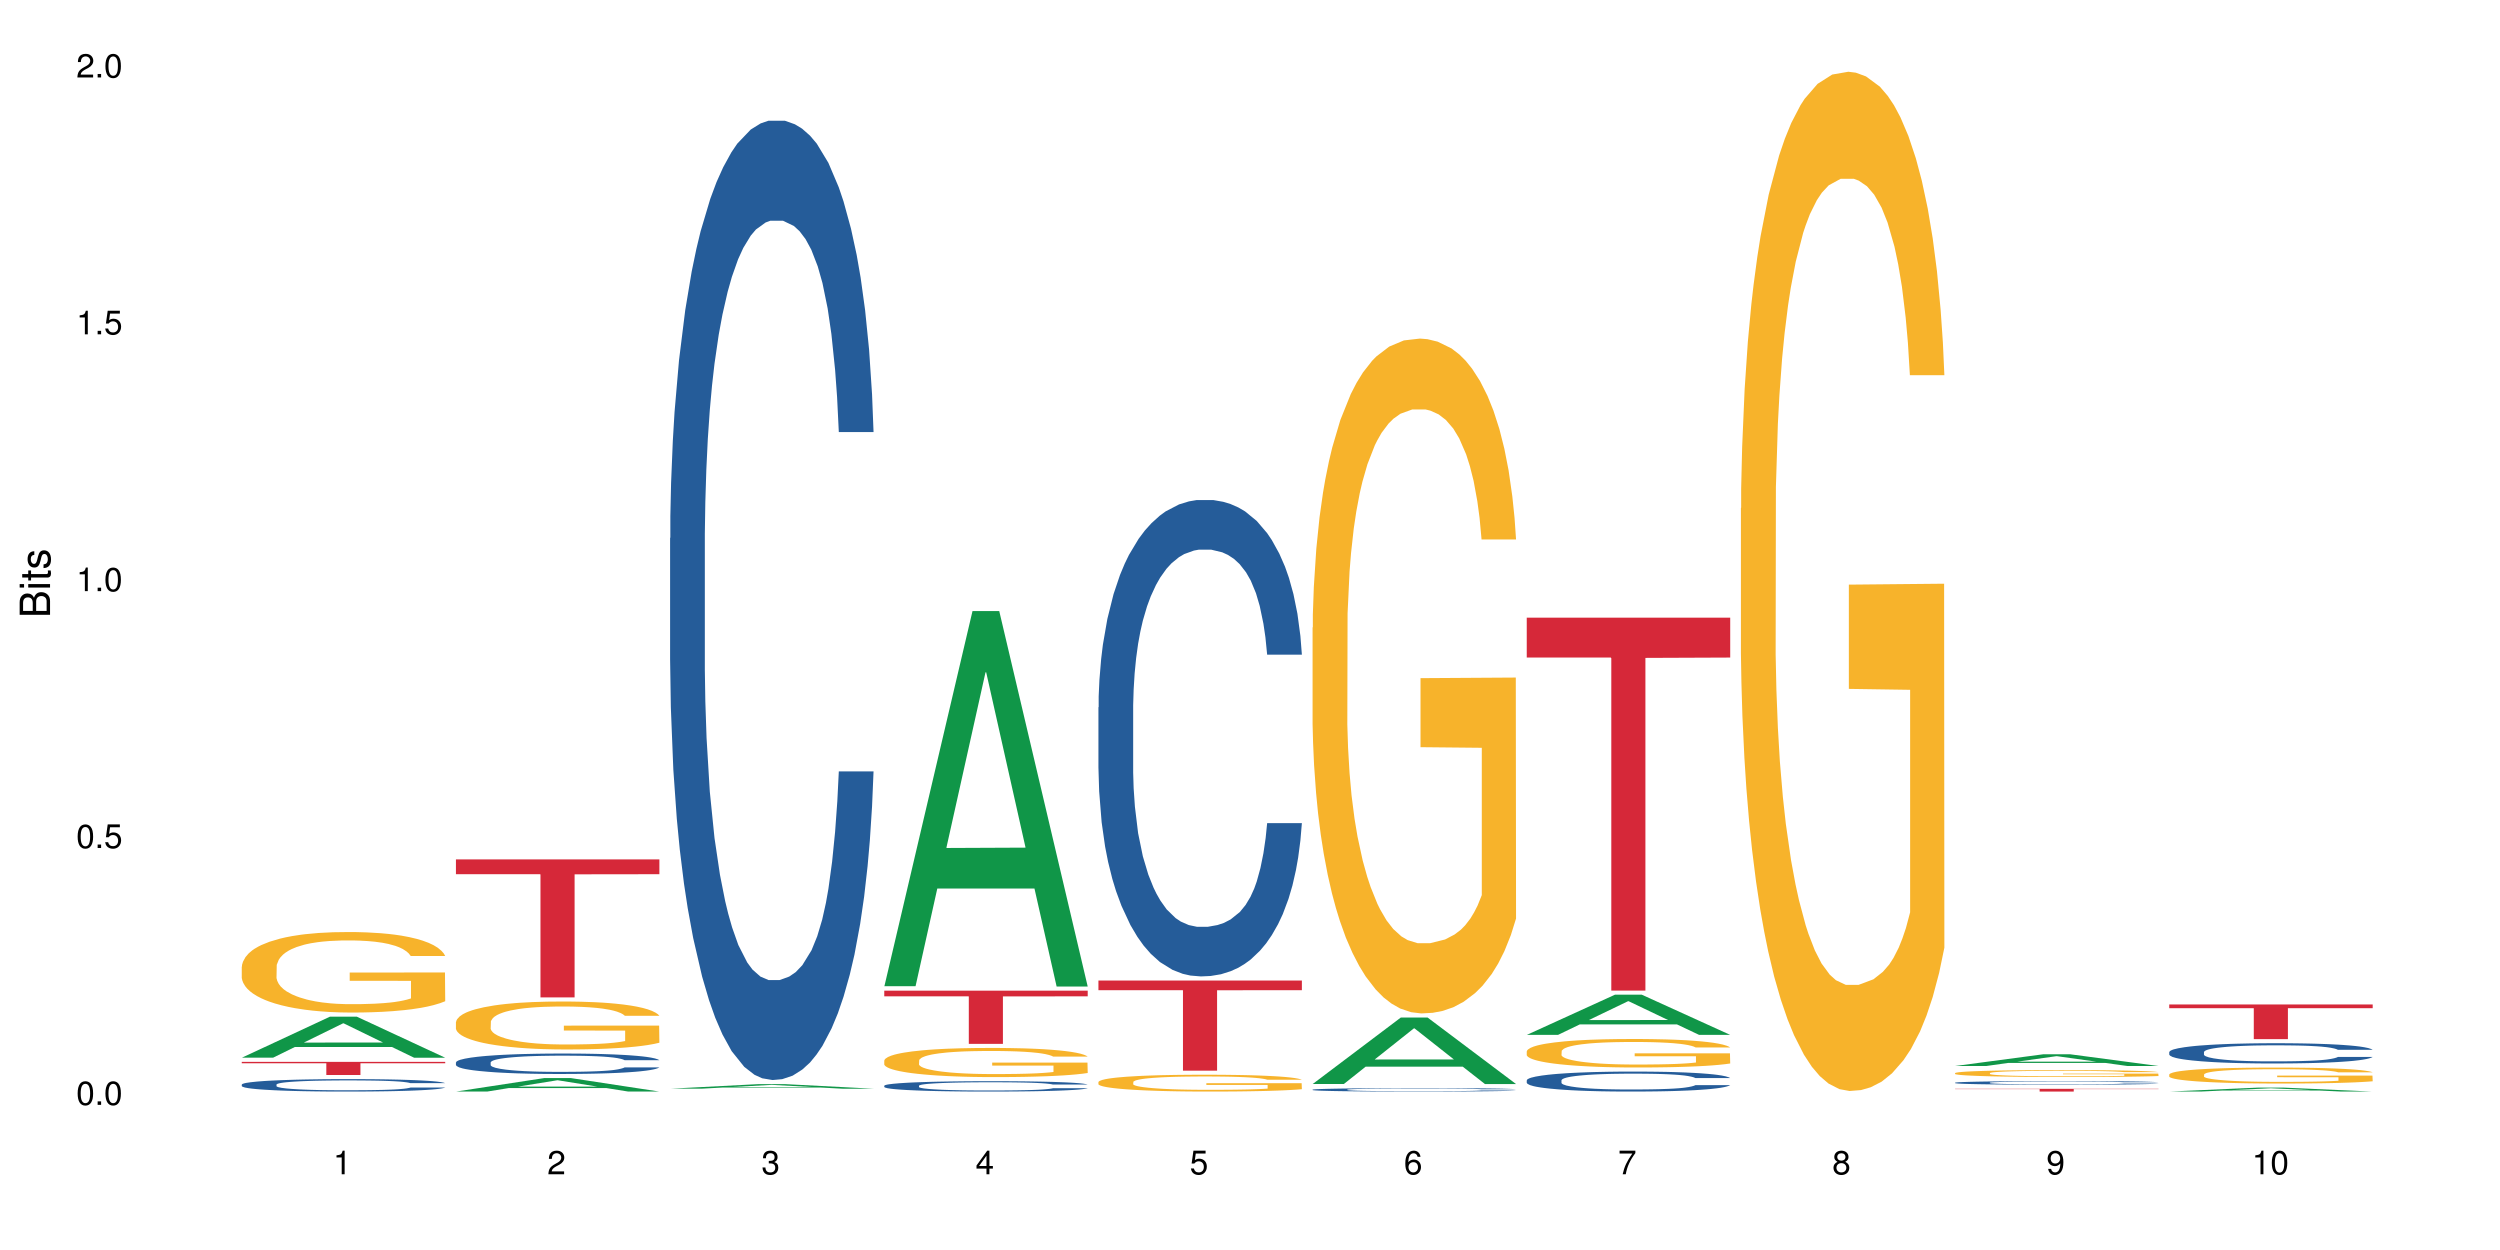 <?xml version="1.0" encoding="UTF-8"?>
<svg xmlns="http://www.w3.org/2000/svg" xmlns:xlink="http://www.w3.org/1999/xlink" width="720pt" height="360pt" viewBox="0 0 720 360" version="1.1">
<defs>
<g>
<symbol overflow="visible" id="glyph0-0">
<path style="stroke:none;" d=""/>
</symbol>
<symbol overflow="visible" id="glyph0-1">
<path style="stroke:none;" d="M 2.641 -6.797 C 2 -6.797 1.422 -6.531 1.078 -6.047 C 0.641 -5.453 0.406 -4.547 0.406 -3.297 C 0.406 -1 1.188 0.219 2.641 0.219 C 4.078 0.219 4.859 -1 4.859 -3.234 C 4.859 -4.562 4.656 -5.438 4.203 -6.047 C 3.844 -6.531 3.281 -6.797 2.641 -6.797 Z M 2.641 -6.047 C 3.547 -6.047 4 -5.125 4 -3.312 C 4 -1.375 3.562 -0.484 2.625 -0.484 C 1.734 -0.484 1.281 -1.422 1.281 -3.281 C 1.281 -5.141 1.734 -6.047 2.641 -6.047 Z M 2.641 -6.047 "/>
</symbol>
<symbol overflow="visible" id="glyph0-2">
<path style="stroke:none;" d="M 1.828 -1 L 0.828 -1 L 0.828 0 L 1.828 0 Z M 1.828 -1 "/>
</symbol>
<symbol overflow="visible" id="glyph0-3">
<path style="stroke:none;" d="M 4.562 -6.797 L 1.062 -6.797 L 0.547 -3.094 L 1.328 -3.094 C 1.719 -3.562 2.047 -3.734 2.578 -3.734 C 3.484 -3.734 4.062 -3.109 4.062 -2.094 C 4.062 -1.125 3.484 -0.531 2.578 -0.531 C 1.828 -0.531 1.375 -0.906 1.188 -1.672 L 0.328 -1.672 C 0.453 -1.109 0.547 -0.844 0.75 -0.594 C 1.125 -0.078 1.828 0.219 2.594 0.219 C 3.969 0.219 4.922 -0.781 4.922 -2.219 C 4.922 -3.562 4.031 -4.484 2.719 -4.484 C 2.25 -4.484 1.859 -4.359 1.469 -4.062 L 1.734 -5.969 L 4.562 -5.969 Z M 4.562 -6.797 "/>
</symbol>
<symbol overflow="visible" id="glyph0-4">
<path style="stroke:none;" d="M 2.484 -4.844 L 2.484 0 L 3.328 0 L 3.328 -6.797 L 2.766 -6.797 C 2.469 -5.75 2.281 -5.609 0.984 -5.453 L 0.984 -4.844 Z M 2.484 -4.844 "/>
</symbol>
<symbol overflow="visible" id="glyph0-5">
<path style="stroke:none;" d="M 4.859 -0.828 L 1.281 -0.828 C 1.359 -1.391 1.672 -1.75 2.5 -2.234 L 3.469 -2.75 C 4.406 -3.266 4.906 -3.969 4.906 -4.812 C 4.906 -5.375 4.672 -5.906 4.266 -6.266 C 3.859 -6.625 3.375 -6.797 2.719 -6.797 C 1.859 -6.797 1.219 -6.5 0.844 -5.922 C 0.609 -5.562 0.5 -5.125 0.484 -4.438 L 1.328 -4.438 C 1.359 -4.906 1.406 -5.188 1.531 -5.406 C 1.75 -5.812 2.188 -6.062 2.703 -6.062 C 3.469 -6.062 4.031 -5.516 4.031 -4.781 C 4.031 -4.25 3.719 -3.797 3.125 -3.438 L 2.234 -2.938 C 0.812 -2.141 0.406 -1.5 0.328 0 L 4.859 0 Z M 4.859 -0.828 "/>
</symbol>
<symbol overflow="visible" id="glyph0-6">
<path style="stroke:none;" d="M 2.125 -3.125 L 2.578 -3.125 C 3.516 -3.125 3.984 -2.703 3.984 -1.891 C 3.984 -1.031 3.469 -0.531 2.578 -0.531 C 1.656 -0.531 1.203 -0.984 1.156 -1.969 L 0.312 -1.969 C 0.344 -1.422 0.438 -1.078 0.609 -0.766 C 0.953 -0.109 1.625 0.219 2.547 0.219 C 3.953 0.219 4.859 -0.609 4.859 -1.906 C 4.859 -2.766 4.516 -3.25 3.703 -3.516 C 4.344 -3.766 4.656 -4.25 4.656 -4.938 C 4.656 -6.109 3.875 -6.797 2.578 -6.797 C 1.203 -6.797 0.484 -6.047 0.453 -4.609 L 1.297 -4.609 C 1.312 -5.016 1.344 -5.25 1.453 -5.453 C 1.641 -5.828 2.062 -6.062 2.594 -6.062 C 3.344 -6.062 3.797 -5.625 3.797 -4.906 C 3.797 -4.422 3.609 -4.141 3.25 -3.984 C 3.016 -3.891 2.719 -3.844 2.125 -3.844 Z M 2.125 -3.125 "/>
</symbol>
<symbol overflow="visible" id="glyph0-7">
<path style="stroke:none;" d="M 3.141 -1.625 L 3.141 0 L 3.984 0 L 3.984 -1.625 L 4.984 -1.625 L 4.984 -2.391 L 3.984 -2.391 L 3.984 -6.797 L 3.359 -6.797 L 0.266 -2.516 L 0.266 -1.625 Z M 3.141 -2.391 L 1 -2.391 L 3.141 -5.359 Z M 3.141 -2.391 "/>
</symbol>
<symbol overflow="visible" id="glyph0-8">
<path style="stroke:none;" d="M 4.781 -5.031 C 4.609 -6.141 3.891 -6.797 2.844 -6.797 C 2.094 -6.797 1.422 -6.438 1.031 -5.828 C 0.609 -5.172 0.406 -4.344 0.406 -3.094 C 0.406 -1.953 0.578 -1.234 0.984 -0.625 C 1.359 -0.078 1.953 0.219 2.703 0.219 C 3.984 0.219 4.922 -0.734 4.922 -2.078 C 4.922 -3.344 4.062 -4.234 2.844 -4.234 C 2.172 -4.234 1.641 -3.969 1.281 -3.469 C 1.281 -5.125 1.828 -6.047 2.797 -6.047 C 3.391 -6.047 3.797 -5.672 3.938 -5.031 Z M 2.734 -3.484 C 3.547 -3.484 4.062 -2.922 4.062 -2 C 4.062 -1.156 3.484 -0.531 2.703 -0.531 C 1.922 -0.531 1.328 -1.188 1.328 -2.047 C 1.328 -2.891 1.906 -3.484 2.734 -3.484 Z M 2.734 -3.484 "/>
</symbol>
<symbol overflow="visible" id="glyph0-9">
<path style="stroke:none;" d="M 4.984 -6.797 L 0.438 -6.797 L 0.438 -5.969 L 4.109 -5.969 C 2.5 -3.656 1.828 -2.234 1.328 0 L 2.219 0 C 2.594 -2.172 3.453 -4.047 4.984 -6.094 Z M 4.984 -6.797 "/>
</symbol>
<symbol overflow="visible" id="glyph0-10">
<path style="stroke:none;" d="M 3.75 -3.578 C 4.453 -4 4.688 -4.344 4.688 -4.984 C 4.688 -6.047 3.844 -6.797 2.641 -6.797 C 1.438 -6.797 0.594 -6.047 0.594 -4.984 C 0.594 -4.359 0.828 -4.016 1.516 -3.578 C 0.734 -3.203 0.359 -2.641 0.359 -1.891 C 0.359 -0.641 1.297 0.219 2.641 0.219 C 3.984 0.219 4.922 -0.641 4.922 -1.875 C 4.922 -2.641 4.531 -3.203 3.75 -3.578 Z M 2.641 -6.047 C 3.359 -6.047 3.812 -5.625 3.812 -4.969 C 3.812 -4.344 3.344 -3.922 2.641 -3.922 C 1.922 -3.922 1.453 -4.344 1.453 -4.984 C 1.453 -5.625 1.922 -6.047 2.641 -6.047 Z M 2.641 -3.203 C 3.484 -3.203 4.062 -2.672 4.062 -1.875 C 4.062 -1.062 3.484 -0.531 2.625 -0.531 C 1.797 -0.531 1.219 -1.078 1.219 -1.875 C 1.219 -2.672 1.797 -3.203 2.641 -3.203 Z M 2.641 -3.203 "/>
</symbol>
<symbol overflow="visible" id="glyph0-11">
<path style="stroke:none;" d="M 0.516 -1.547 C 0.672 -0.438 1.406 0.219 2.438 0.219 C 3.188 0.219 3.859 -0.141 4.266 -0.75 C 4.688 -1.406 4.891 -2.25 4.891 -3.484 C 4.891 -4.625 4.703 -5.359 4.312 -5.953 C 3.938 -6.5 3.344 -6.797 2.594 -6.797 C 1.297 -6.797 0.359 -5.844 0.359 -4.516 C 0.359 -3.25 1.234 -2.344 2.453 -2.344 C 3.094 -2.344 3.562 -2.578 4.016 -3.109 C 4 -1.453 3.469 -0.531 2.5 -0.531 C 1.906 -0.531 1.484 -0.906 1.359 -1.547 Z M 2.578 -6.062 C 3.375 -6.062 3.969 -5.406 3.969 -4.531 C 3.969 -3.688 3.375 -3.094 2.547 -3.094 C 1.734 -3.094 1.234 -3.672 1.234 -4.578 C 1.234 -5.438 1.797 -6.062 2.578 -6.062 Z M 2.578 -6.062 "/>
</symbol>
<symbol overflow="visible" id="glyph1-0">
<path style="stroke:none;" d=""/>
</symbol>
<symbol overflow="visible" id="glyph1-1">
<path style="stroke:none;" d="M 0 -0.953 L 0 -4.891 C 0 -5.719 -0.234 -6.344 -0.734 -6.797 C -1.188 -7.234 -1.812 -7.469 -2.5 -7.469 C -3.547 -7.469 -4.188 -7 -4.625 -5.875 C -4.984 -6.672 -5.641 -7.094 -6.531 -7.094 C -7.156 -7.094 -7.734 -6.859 -8.141 -6.391 C -8.562 -5.938 -8.75 -5.344 -8.75 -4.5 L -8.75 -0.953 Z M -4.984 -2.062 L -7.766 -2.062 L -7.766 -4.219 C -7.766 -4.844 -7.688 -5.203 -7.453 -5.5 C -7.219 -5.812 -6.859 -5.969 -6.375 -5.969 C -5.906 -5.969 -5.531 -5.812 -5.297 -5.5 C -5.062 -5.203 -4.984 -4.844 -4.984 -4.219 Z M -0.984 -2.062 L -4 -2.062 L -4 -4.781 C -4 -5.328 -3.859 -5.688 -3.578 -5.953 C -3.297 -6.219 -2.922 -6.359 -2.484 -6.359 C -2.062 -6.359 -1.688 -6.219 -1.406 -5.953 C -1.109 -5.688 -0.984 -5.328 -0.984 -4.781 Z M -0.984 -2.062 "/>
</symbol>
<symbol overflow="visible" id="glyph1-2">
<path style="stroke:none;" d="M -6.281 -1.797 L -6.281 -0.797 L 0 -0.797 L 0 -1.797 Z M -8.75 -1.797 L -8.75 -0.797 L -7.484 -0.797 L -7.484 -1.797 Z M -8.75 -1.797 "/>
</symbol>
<symbol overflow="visible" id="glyph1-3">
<path style="stroke:none;" d="M -6.281 -3.047 L -6.281 -2.016 L -8.016 -2.016 L -8.016 -1.016 L -6.281 -1.016 L -6.281 -0.172 L -5.469 -0.172 L -5.469 -1.016 L -0.719 -1.016 C -0.078 -1.016 0.281 -1.453 0.281 -2.234 C 0.281 -2.469 0.25 -2.719 0.188 -3.047 L -0.641 -3.047 C -0.609 -2.922 -0.594 -2.766 -0.594 -2.562 C -0.594 -2.141 -0.719 -2.016 -1.156 -2.016 L -5.469 -2.016 L -5.469 -3.047 Z M -6.281 -3.047 "/>
</symbol>
<symbol overflow="visible" id="glyph1-4">
<path style="stroke:none;" d="M -4.531 -5.25 C -5.766 -5.25 -6.469 -4.422 -6.469 -2.969 C -6.469 -1.516 -5.719 -0.562 -4.547 -0.562 C -3.562 -0.562 -3.094 -1.062 -2.734 -2.562 L -2.516 -3.484 C -2.344 -4.188 -2.094 -4.469 -1.625 -4.469 C -1.047 -4.469 -0.641 -3.875 -0.641 -3 C -0.641 -2.453 -0.797 -2 -1.062 -1.75 C -1.25 -1.594 -1.422 -1.531 -1.875 -1.469 L -1.875 -0.406 C -0.422 -0.453 0.281 -1.266 0.281 -2.922 C 0.281 -4.5 -0.5 -5.516 -1.719 -5.516 C -2.656 -5.516 -3.172 -4.984 -3.469 -3.734 L -3.703 -2.766 C -3.891 -1.953 -4.156 -1.609 -4.594 -1.609 C -5.172 -1.609 -5.547 -2.125 -5.547 -2.938 C -5.547 -3.75 -5.203 -4.172 -4.531 -4.203 Z M -4.531 -5.25 "/>
</symbol>
</g>
</defs>
<g id="surface96352">
<rect x="0" y="0" width="720" height="360" style="fill:rgb(100%,100%,100%);fill-opacity:1;stroke:none;"/>
<path style=" stroke:none;fill-rule:nonzero;fill:rgb(6.275%,58.824%,28.235%);fill-opacity:1;" d="M 69.629 304.617 L 69.691 304.605 L 95.047 292.793 L 102.746 292.793 L 128.223 304.629 L 119.273 304.629 L 112.887 301.539 L 84.902 301.539 L 78.645 304.617 L 69.629 304.617 L 87.598 300.262 L 110.32 300.25 L 98.988 294.727 L 98.863 294.715 L 98.738 294.75 L 87.535 300.25 L 87.598 300.262 Z M 69.629 304.617 "/>
<path style=" stroke:none;fill-rule:nonzero;fill:rgb(14.51%,36.078%,60%);fill-opacity:1;" d="M 69.629 312.348 L 69.699 312.344 L 69.699 312.266 L 69.914 312.141 L 70.414 311.984 L 70.914 311.875 L 72.203 311.684 L 73.988 311.496 L 75.848 311.352 L 77.203 311.266 L 78.418 311.203 L 81.207 311.082 L 82.992 311.02 L 84.922 310.961 L 87.281 310.906 L 88.996 310.875 L 92.852 310.82 L 95.711 310.797 L 97.926 310.789 L 102.715 310.789 L 105.574 310.801 L 107.645 310.816 L 109.93 310.844 L 111.859 310.875 L 115.219 310.945 L 118.219 311.039 L 119.578 311.09 L 121.723 311.191 L 123.367 311.289 L 124.508 311.375 L 125.797 311.496 L 126.938 311.645 L 127.797 311.809 L 128.223 311.949 L 118.219 311.949 L 117.719 311.82 L 117.148 311.719 L 116.078 311.586 L 115.004 311.488 L 113.504 311.395 L 112.148 311.332 L 110.289 311.27 L 108.645 311.23 L 106.93 311.203 L 105.285 311.184 L 102.141 311.16 L 98.5 311.16 L 97.141 311.168 L 94.355 311.195 L 92.852 311.219 L 90.711 311.262 L 89.207 311.305 L 87.422 311.371 L 86.207 311.426 L 84.707 311.512 L 83.637 311.586 L 82.422 311.695 L 81.707 311.777 L 81.062 311.871 L 80.492 311.977 L 80.062 312.094 L 79.777 312.215 L 79.633 312.332 L 79.633 312.84 L 79.777 312.957 L 80.133 313.094 L 81.062 313.293 L 82.422 313.469 L 83.992 313.605 L 85.492 313.703 L 86.352 313.75 L 87.492 313.801 L 89.281 313.867 L 91.852 313.934 L 93.352 313.957 L 95.641 313.984 L 97.996 313.996 L 101.141 313.996 L 103.93 313.984 L 105.785 313.969 L 107.715 313.941 L 110.359 313.887 L 112.004 313.832 L 113.434 313.773 L 114.504 313.711 L 115.219 313.656 L 116.293 313.555 L 117.148 313.445 L 117.793 313.328 L 118.219 313.219 L 128.223 313.219 L 127.797 313.348 L 127.152 313.477 L 126.508 313.57 L 125.508 313.688 L 124.367 313.789 L 122.723 313.902 L 121.363 313.977 L 119.578 314.059 L 117.934 314.121 L 116.148 314.176 L 113.504 314.242 L 111.789 314.277 L 109.93 314.305 L 107.715 314.332 L 104.93 314.355 L 101.93 314.367 L 99.141 314.371 L 96.141 314.363 L 93.926 314.352 L 90.996 314.32 L 87.352 314.262 L 84.707 314.199 L 82.633 314.137 L 80.848 314.074 L 78.848 313.984 L 76.273 313.84 L 74.703 313.73 L 73.633 313.637 L 72.418 313.508 L 71.559 313.395 L 70.559 313.211 L 69.844 312.98 L 69.629 312.801 Z M 69.629 312.348 "/>
<path style=" stroke:none;fill-rule:nonzero;fill:rgb(96.863%,70.196%,16.863%);fill-opacity:1;" d="M 69.629 278.355 L 69.699 278.336 L 69.699 277.91 L 69.988 276.961 L 70.703 275.645 L 71.629 274.566 L 72.629 273.719 L 73.273 273.273 L 74.344 272.641 L 75.273 272.172 L 77.633 271.219 L 80.633 270.332 L 82.277 269.949 L 84.137 269.59 L 86.777 269.188 L 87.992 269.039 L 91.711 268.699 L 95.926 268.488 L 100.57 268.426 L 102.715 268.445 L 105.645 268.531 L 109.645 268.766 L 111.934 268.977 L 113.719 269.188 L 115.578 269.461 L 117.863 269.887 L 120.008 270.395 L 121.723 270.902 L 123.438 271.539 L 124.867 272.215 L 126.082 272.957 L 127.152 273.848 L 127.797 274.586 L 128.223 275.328 L 118.293 275.328 L 117.719 274.586 L 117.078 274.016 L 116.004 273.316 L 114.934 272.809 L 113.863 272.406 L 111.859 271.855 L 110.145 271.516 L 108.004 271.219 L 105.93 271.031 L 103.57 270.902 L 102.141 270.859 L 98.355 270.859 L 94.926 271.008 L 92.926 271.18 L 91.496 271.348 L 89.496 271.664 L 88.281 271.918 L 87.566 272.09 L 85.422 272.746 L 83.992 273.34 L 83.207 273.742 L 82.207 274.375 L 81.492 274.949 L 80.707 275.793 L 80.277 276.43 L 79.703 277.871 L 79.633 281.68 L 79.848 282.484 L 80.277 283.355 L 80.848 284.117 L 81.707 284.922 L 82.562 285.535 L 84.062 286.363 L 85.352 286.91 L 86.352 287.273 L 88.281 287.844 L 89.066 288.035 L 90.922 288.414 L 92.852 288.711 L 95.211 288.965 L 96.996 289.094 L 99.855 289.199 L 103.5 289.199 L 107.789 289.07 L 110.504 288.902 L 112.359 288.734 L 113.574 288.586 L 115.078 288.352 L 116.148 288.141 L 117.148 287.906 L 118.363 287.547 L 118.363 282.484 L 100.715 282.465 L 100.715 280.094 L 128.152 280.07 L 128.223 288.352 L 126.723 288.922 L 124.867 289.473 L 123.078 289.898 L 121.223 290.258 L 118.578 290.66 L 116.434 290.914 L 113.148 291.211 L 110.145 291.402 L 107 291.527 L 104.215 291.594 L 100.93 291.613 L 97.996 291.57 L 94.855 291.445 L 92.352 291.273 L 90.066 291.062 L 87.781 290.789 L 84.922 290.344 L 83.062 289.984 L 81.133 289.539 L 79.203 289.008 L 77.488 288.438 L 76.348 287.992 L 75.203 287.484 L 73.988 286.848 L 72.844 286.129 L 71.988 285.473 L 71.203 284.73 L 70.629 284.031 L 70.059 283.078 L 69.773 282.316 L 69.629 281.66 Z M 69.629 278.355 "/>
<path style=" stroke:none;fill-rule:nonzero;fill:rgb(83.922%,15.686%,22.353%);fill-opacity:1;" d="M 69.629 305.809 L 128.223 305.809 L 128.223 306.215 L 103.805 306.219 L 103.805 309.609 L 93.98 309.609 L 93.98 306.223 L 93.836 306.215 L 69.629 306.215 Z M 69.629 305.809 "/>
<path style=" stroke:none;fill-rule:nonzero;fill:rgb(6.275%,58.824%,28.235%);fill-opacity:1;" d="M 131.309 314.367 L 131.371 314.363 L 156.727 310.488 L 164.426 310.488 L 189.902 314.371 L 180.953 314.371 L 174.566 313.355 L 146.582 313.355 L 140.324 314.367 L 131.309 314.367 L 149.273 312.938 L 172 312.934 L 160.668 311.121 L 160.543 311.117 L 160.418 311.129 L 149.211 312.934 L 149.273 312.938 Z M 131.309 314.367 "/>
<path style=" stroke:none;fill-rule:nonzero;fill:rgb(14.51%,36.078%,60%);fill-opacity:1;" d="M 131.309 305.984 L 131.379 305.98 L 131.379 305.852 L 131.594 305.645 L 132.094 305.387 L 132.594 305.211 L 133.883 304.895 L 135.668 304.586 L 137.523 304.352 L 138.883 304.211 L 140.098 304.102 L 142.883 303.902 L 144.672 303.801 L 146.602 303.711 L 148.957 303.617 L 150.672 303.566 L 154.531 303.48 L 157.391 303.441 L 159.605 303.426 L 164.395 303.426 L 167.25 303.445 L 169.324 303.473 L 171.609 303.516 L 173.539 303.566 L 176.898 303.684 L 179.898 303.832 L 181.258 303.918 L 183.402 304.086 L 185.043 304.246 L 186.188 304.387 L 187.473 304.586 L 188.617 304.828 L 189.477 305.102 L 189.902 305.336 L 179.898 305.336 L 179.398 305.117 L 178.828 304.953 L 177.758 304.73 L 176.684 304.574 L 175.184 304.422 L 173.824 304.316 L 171.969 304.215 L 170.324 304.152 L 168.609 304.102 L 166.965 304.07 L 163.82 304.039 L 160.176 304.039 L 158.82 304.051 L 156.031 304.094 L 154.531 304.129 L 152.387 304.203 L 150.887 304.273 L 149.102 304.383 L 147.887 304.473 L 146.387 304.613 L 145.312 304.738 L 144.098 304.914 L 143.387 305.051 L 142.742 305.199 L 142.172 305.379 L 141.742 305.566 L 141.457 305.766 L 141.312 305.957 L 141.312 306.793 L 141.457 306.984 L 141.812 307.211 L 142.742 307.539 L 144.098 307.824 L 145.672 308.051 L 147.172 308.211 L 148.031 308.285 L 149.172 308.371 L 150.961 308.48 L 153.531 308.586 L 155.031 308.629 L 157.32 308.672 L 159.676 308.695 L 162.82 308.695 L 165.609 308.672 L 167.465 308.648 L 169.395 308.605 L 172.039 308.512 L 173.684 308.426 L 175.113 308.324 L 176.184 308.223 L 176.898 308.137 L 177.969 307.969 L 178.828 307.785 L 179.473 307.598 L 179.898 307.414 L 189.902 307.414 L 189.477 307.629 L 188.832 307.84 L 188.188 307.996 L 187.188 308.184 L 186.047 308.352 L 184.402 308.539 L 183.043 308.664 L 181.258 308.797 L 179.613 308.898 L 177.828 308.992 L 175.184 309.098 L 173.469 309.152 L 171.609 309.199 L 169.395 309.242 L 166.609 309.281 L 163.605 309.301 L 160.82 309.309 L 157.82 309.297 L 155.605 309.277 L 152.676 309.227 L 149.031 309.129 L 146.387 309.027 L 144.312 308.926 L 142.527 308.82 L 140.527 308.672 L 137.953 308.438 L 136.383 308.254 L 135.309 308.102 L 134.094 307.895 L 133.238 307.707 L 132.238 307.406 L 131.523 307.023 L 131.309 306.727 Z M 131.309 305.984 "/>
<path style=" stroke:none;fill-rule:nonzero;fill:rgb(96.863%,70.196%,16.863%);fill-opacity:1;" d="M 131.309 294.352 L 131.379 294.336 L 131.379 294.086 L 131.664 293.52 L 132.379 292.734 L 133.309 292.094 L 134.309 291.59 L 134.953 291.324 L 136.023 290.945 L 136.953 290.668 L 139.312 290.102 L 142.312 289.57 L 143.957 289.344 L 145.812 289.129 L 148.457 288.891 L 149.672 288.801 L 153.391 288.598 L 157.605 288.473 L 162.25 288.434 L 164.395 288.449 L 167.324 288.496 L 171.324 288.637 L 173.613 288.762 L 175.398 288.891 L 177.254 289.055 L 179.543 289.305 L 181.688 289.609 L 183.402 289.91 L 185.117 290.289 L 186.547 290.691 L 187.762 291.133 L 188.832 291.664 L 189.477 292.105 L 189.902 292.547 L 179.973 292.547 L 179.398 292.105 L 178.758 291.766 L 177.684 291.348 L 176.613 291.047 L 175.539 290.805 L 173.539 290.477 L 171.824 290.277 L 169.68 290.102 L 167.609 289.984 L 165.25 289.91 L 163.82 289.887 L 160.035 289.887 L 156.605 289.973 L 154.605 290.074 L 153.176 290.176 L 151.172 290.363 L 149.957 290.516 L 149.246 290.617 L 147.102 291.008 L 145.672 291.359 L 144.887 291.602 L 143.887 291.98 L 143.172 292.32 L 142.383 292.824 L 141.957 293.203 L 141.383 294.059 L 141.312 296.332 L 141.527 296.809 L 141.957 297.328 L 142.527 297.781 L 143.387 298.262 L 144.242 298.625 L 145.742 299.117 L 147.027 299.445 L 148.031 299.66 L 149.957 300 L 150.746 300.113 L 152.602 300.34 L 154.531 300.52 L 156.891 300.668 L 158.676 300.746 L 161.535 300.809 L 165.18 300.809 L 169.469 300.73 L 172.184 300.633 L 174.039 300.531 L 175.254 300.441 L 176.754 300.305 L 177.828 300.176 L 178.828 300.039 L 180.043 299.824 L 180.043 296.809 L 162.391 296.797 L 162.391 295.383 L 189.832 295.371 L 189.902 300.305 L 188.402 300.645 L 186.547 300.973 L 184.758 301.223 L 182.902 301.438 L 180.258 301.68 L 178.113 301.828 L 174.824 302.008 L 171.824 302.121 L 168.68 302.195 L 165.895 302.234 L 162.605 302.246 L 159.676 302.219 L 156.531 302.145 L 154.031 302.043 L 151.746 301.918 L 149.457 301.754 L 146.602 301.488 L 144.742 301.273 L 142.812 301.008 L 140.883 300.695 L 139.168 300.355 L 138.027 300.09 L 136.883 299.785 L 135.668 299.406 L 134.523 298.98 L 133.668 298.59 L 132.879 298.148 L 132.309 297.73 L 131.738 297.164 L 131.453 296.707 L 131.309 296.316 Z M 131.309 294.352 "/>
<path style=" stroke:none;fill-rule:nonzero;fill:rgb(83.922%,15.686%,22.353%);fill-opacity:1;" d="M 131.309 247.516 L 189.902 247.516 L 189.902 251.77 L 165.484 251.805 L 165.484 287.254 L 155.656 287.254 L 155.656 251.844 L 155.516 251.77 L 131.309 251.77 Z M 131.309 247.516 "/>
<path style=" stroke:none;fill-rule:nonzero;fill:rgb(6.275%,58.824%,28.235%);fill-opacity:1;" d="M 192.988 313.543 L 193.051 313.543 L 218.402 312.23 L 226.105 312.23 L 251.582 313.547 L 242.629 313.547 L 236.246 313.203 L 208.262 313.203 L 202.004 313.543 L 192.988 313.543 L 210.953 313.059 L 233.68 313.059 L 222.348 312.445 L 222.223 312.445 L 222.098 312.449 L 210.891 313.059 L 210.953 313.059 Z M 192.988 313.543 "/>
<path style=" stroke:none;fill-rule:nonzero;fill:rgb(14.51%,36.078%,60%);fill-opacity:1;" d="M 192.988 154.988 L 193.059 154.734 L 193.059 148.672 L 193.273 139.078 L 193.773 126.957 L 194.273 118.621 L 195.559 103.723 L 197.348 89.328 L 199.203 78.219 L 200.562 71.652 L 201.777 66.602 L 204.562 57.258 L 206.352 52.457 L 208.281 48.164 L 210.637 43.871 L 212.352 41.348 L 216.211 37.309 L 219.07 35.539 L 221.285 34.781 L 226.074 34.781 L 228.93 35.793 L 231.004 37.055 L 233.289 39.074 L 235.219 41.348 L 238.578 46.902 L 241.578 53.973 L 242.938 58.016 L 245.082 65.844 L 246.723 73.418 L 247.867 79.984 L 249.152 89.328 L 250.297 100.691 L 251.152 113.57 L 251.582 124.43 L 241.578 124.43 L 241.078 114.328 L 240.508 106.5 L 239.434 96.148 L 238.363 88.824 L 236.863 81.5 L 235.504 76.703 L 233.648 71.902 L 232.004 68.875 L 230.289 66.602 L 228.645 65.086 L 225.5 63.57 L 221.855 63.57 L 220.5 64.074 L 217.711 66.094 L 216.211 67.863 L 214.066 71.398 L 212.566 74.68 L 210.781 79.73 L 209.566 84.023 L 208.066 90.59 L 206.992 96.398 L 205.777 104.734 L 205.062 111.047 L 204.422 118.117 L 203.848 126.449 L 203.422 135.289 L 203.133 144.633 L 202.992 153.723 L 202.992 192.867 L 203.133 201.957 L 203.492 212.562 L 204.422 227.969 L 205.777 241.352 L 207.352 251.957 L 208.852 259.535 L 209.707 263.07 L 210.852 267.109 L 212.637 272.16 L 215.211 277.211 L 216.711 279.23 L 219 281.254 L 221.355 282.262 L 224.5 282.262 L 227.289 281.254 L 229.145 279.988 L 231.074 277.969 L 233.719 273.676 L 235.363 269.637 L 236.793 264.84 L 237.863 260.039 L 238.578 256 L 239.648 248.172 L 240.508 239.586 L 241.148 230.746 L 241.578 222.16 L 251.582 222.16 L 251.152 232.262 L 250.512 242.109 L 249.867 249.434 L 248.867 258.273 L 247.723 266.102 L 246.082 274.938 L 244.723 280.746 L 242.938 287.062 L 241.293 291.859 L 239.508 296.152 L 236.863 301.203 L 235.148 303.727 L 233.289 306 L 231.074 308.02 L 228.289 309.789 L 225.285 310.797 L 222.5 311.051 L 219.5 310.547 L 217.285 309.535 L 214.352 307.262 L 210.711 302.719 L 208.066 297.918 L 205.992 293.121 L 204.207 288.07 L 202.207 281.254 L 199.633 270.141 L 198.062 261.555 L 196.988 254.484 L 195.773 244.637 L 194.918 235.797 L 193.918 221.656 L 193.203 203.727 L 192.988 189.836 Z M 192.988 154.988 "/>
<path style=" stroke:none;fill-rule:nonzero;fill:rgb(6.275%,58.824%,28.235%);fill-opacity:1;" d="M 254.668 284.027 L 254.73 283.926 L 280.082 175.98 L 287.781 175.98 L 313.262 284.129 L 304.309 284.129 L 297.926 255.898 L 269.941 255.898 L 263.68 284.027 L 254.668 284.027 L 272.633 244.219 L 295.359 244.117 L 284.027 193.648 L 283.902 193.547 L 283.777 193.852 L 272.57 244.117 L 272.633 244.219 Z M 254.668 284.027 "/>
<path style=" stroke:none;fill-rule:nonzero;fill:rgb(14.51%,36.078%,60%);fill-opacity:1;" d="M 254.668 312.684 L 254.738 312.68 L 254.738 312.617 L 254.953 312.512 L 255.453 312.379 L 255.953 312.289 L 257.238 312.129 L 259.027 311.973 L 260.883 311.855 L 262.242 311.781 L 263.457 311.727 L 266.242 311.629 L 268.031 311.574 L 269.957 311.527 L 272.316 311.484 L 274.031 311.457 L 277.891 311.41 L 280.75 311.391 L 282.965 311.383 L 287.75 311.383 L 290.609 311.395 L 292.684 311.41 L 294.969 311.43 L 296.898 311.457 L 300.258 311.516 L 303.258 311.59 L 304.617 311.637 L 306.758 311.719 L 308.402 311.801 L 309.547 311.871 L 310.832 311.973 L 311.977 312.098 L 312.832 312.234 L 313.262 312.352 L 303.258 312.352 L 302.758 312.246 L 302.188 312.16 L 301.113 312.047 L 300.043 311.969 L 298.543 311.891 L 297.184 311.836 L 295.328 311.785 L 293.684 311.754 L 291.969 311.727 L 290.324 311.711 L 287.18 311.695 L 283.535 311.695 L 282.18 311.699 L 279.391 311.723 L 277.891 311.742 L 275.746 311.781 L 274.246 311.816 L 272.461 311.871 L 271.246 311.918 L 269.746 311.988 L 268.672 312.051 L 267.457 312.141 L 266.742 312.207 L 266.102 312.285 L 265.527 312.375 L 265.102 312.473 L 264.812 312.57 L 264.672 312.672 L 264.672 313.094 L 264.812 313.191 L 265.172 313.305 L 266.102 313.473 L 267.457 313.617 L 269.031 313.73 L 270.531 313.812 L 271.387 313.852 L 272.531 313.895 L 274.316 313.949 L 276.891 314.004 L 278.391 314.027 L 280.676 314.047 L 283.035 314.059 L 286.18 314.059 L 288.965 314.047 L 290.824 314.035 L 292.754 314.012 L 295.398 313.965 L 297.043 313.922 L 298.469 313.871 L 299.543 313.82 L 300.258 313.777 L 301.328 313.691 L 302.188 313.598 L 302.828 313.504 L 303.258 313.41 L 313.262 313.41 L 312.832 313.52 L 312.191 313.625 L 311.547 313.703 L 310.547 313.801 L 309.402 313.883 L 307.762 313.98 L 306.402 314.043 L 304.617 314.113 L 302.973 314.164 L 301.188 314.211 L 298.543 314.266 L 296.828 314.293 L 294.969 314.316 L 292.754 314.34 L 289.969 314.355 L 286.965 314.367 L 284.18 314.371 L 281.176 314.363 L 278.961 314.355 L 276.031 314.328 L 272.387 314.281 L 269.746 314.23 L 267.672 314.176 L 265.887 314.121 L 263.887 314.047 L 261.312 313.93 L 259.742 313.836 L 258.668 313.758 L 257.453 313.652 L 256.598 313.559 L 255.598 313.406 L 254.883 313.211 L 254.668 313.059 Z M 254.668 312.684 "/>
<path style=" stroke:none;fill-rule:nonzero;fill:rgb(96.863%,70.196%,16.863%);fill-opacity:1;" d="M 254.668 305.402 L 254.738 305.395 L 254.738 305.242 L 255.023 304.895 L 255.738 304.422 L 256.668 304.031 L 257.668 303.723 L 258.312 303.562 L 259.383 303.332 L 260.312 303.164 L 262.672 302.816 L 265.672 302.496 L 267.316 302.355 L 269.172 302.227 L 271.816 302.082 L 273.031 302.027 L 276.746 301.906 L 280.965 301.828 L 285.609 301.805 L 287.75 301.812 L 290.68 301.844 L 294.684 301.926 L 296.969 302.004 L 298.758 302.082 L 300.613 302.18 L 302.902 302.336 L 305.043 302.52 L 306.758 302.703 L 308.473 302.934 L 309.902 303.18 L 311.117 303.445 L 312.191 303.77 L 312.832 304.039 L 313.262 304.305 L 303.328 304.305 L 302.758 304.039 L 302.113 303.832 L 301.043 303.578 L 299.973 303.395 L 298.898 303.246 L 296.898 303.047 L 295.184 302.926 L 293.039 302.816 L 290.969 302.75 L 288.609 302.703 L 287.18 302.688 L 283.395 302.688 L 279.961 302.742 L 277.961 302.801 L 276.531 302.863 L 274.531 302.98 L 273.316 303.07 L 272.602 303.133 L 270.457 303.371 L 269.031 303.586 L 268.242 303.73 L 267.242 303.961 L 266.527 304.168 L 265.742 304.473 L 265.312 304.703 L 264.742 305.227 L 264.672 306.605 L 264.887 306.898 L 265.312 307.215 L 265.887 307.488 L 266.742 307.781 L 267.602 308.004 L 269.102 308.301 L 270.387 308.5 L 271.387 308.633 L 273.316 308.84 L 274.102 308.91 L 275.961 309.047 L 277.891 309.152 L 280.25 309.246 L 282.035 309.293 L 284.895 309.332 L 288.539 309.332 L 292.824 309.285 L 295.539 309.223 L 297.398 309.16 L 298.613 309.109 L 300.113 309.023 L 301.188 308.945 L 302.188 308.863 L 303.402 308.73 L 303.402 306.898 L 285.75 306.891 L 285.75 306.031 L 313.191 306.023 L 313.262 309.023 L 311.762 309.23 L 309.902 309.43 L 308.117 309.582 L 306.258 309.715 L 303.617 309.859 L 301.473 309.953 L 298.184 310.059 L 295.184 310.129 L 292.039 310.176 L 289.254 310.195 L 285.965 310.203 L 283.035 310.188 L 279.891 310.145 L 277.391 310.082 L 275.105 310.004 L 272.816 309.906 L 269.957 309.746 L 268.102 309.613 L 266.172 309.453 L 264.242 309.262 L 262.527 309.055 L 261.383 308.895 L 260.242 308.707 L 259.027 308.48 L 257.883 308.219 L 257.023 307.98 L 256.238 307.711 L 255.668 307.457 L 255.094 307.113 L 254.809 306.836 L 254.668 306.598 Z M 254.668 305.402 "/>
<path style=" stroke:none;fill-rule:nonzero;fill:rgb(83.922%,15.686%,22.353%);fill-opacity:1;" d="M 254.668 285.309 L 313.262 285.309 L 313.262 286.949 L 288.84 286.961 L 288.84 300.625 L 279.016 300.625 L 279.016 286.977 L 278.875 286.949 L 254.668 286.949 Z M 254.668 285.309 "/>
<path style=" stroke:none;fill-rule:nonzero;fill:rgb(14.51%,36.078%,60%);fill-opacity:1;" d="M 316.348 203.711 L 316.418 203.586 L 316.418 200.574 L 316.633 195.809 L 317.133 189.789 L 317.633 185.652 L 318.918 178.254 L 320.703 171.105 L 322.562 165.586 L 323.922 162.328 L 325.137 159.82 L 327.922 155.18 L 329.707 152.797 L 331.637 150.664 L 333.996 148.531 L 335.711 147.277 L 339.57 145.27 L 342.43 144.395 L 344.645 144.016 L 349.43 144.016 L 352.289 144.52 L 354.363 145.145 L 356.648 146.148 L 358.578 147.277 L 361.938 150.035 L 364.938 153.547 L 366.293 155.555 L 368.438 159.441 L 370.082 163.203 L 371.227 166.465 L 372.512 171.105 L 373.656 176.75 L 374.512 183.145 L 374.941 188.535 L 364.938 188.535 L 364.438 183.52 L 363.867 179.633 L 362.793 174.492 L 361.723 170.855 L 360.223 167.219 L 358.863 164.836 L 357.004 162.453 L 355.363 160.945 L 353.648 159.82 L 352.004 159.066 L 348.859 158.312 L 345.215 158.312 L 343.855 158.562 L 341.07 159.566 L 339.57 160.445 L 337.426 162.199 L 335.926 163.832 L 334.141 166.34 L 332.926 168.473 L 331.422 171.73 L 330.352 174.617 L 329.137 178.754 L 328.422 181.891 L 327.777 185.402 L 327.207 189.539 L 326.777 193.93 L 326.492 198.57 L 326.352 203.082 L 326.352 222.523 L 326.492 227.035 L 326.852 232.305 L 327.777 239.953 L 329.137 246.602 L 330.707 251.867 L 332.211 255.629 L 333.066 257.387 L 334.211 259.391 L 335.996 261.898 L 338.57 264.406 L 340.07 265.41 L 342.355 266.414 L 344.715 266.914 L 347.859 266.914 L 350.645 266.414 L 352.504 265.789 L 354.434 264.785 L 357.078 262.652 L 358.719 260.645 L 360.148 258.262 L 361.223 255.879 L 361.938 253.875 L 363.008 249.984 L 363.867 245.723 L 364.508 241.332 L 364.938 237.07 L 374.941 237.07 L 374.512 242.086 L 373.871 246.977 L 373.227 250.613 L 372.227 255.004 L 371.082 258.891 L 369.438 263.277 L 368.082 266.164 L 366.293 269.297 L 364.652 271.68 L 362.863 273.812 L 360.223 276.32 L 358.508 277.574 L 356.648 278.703 L 354.434 279.707 L 351.645 280.586 L 348.645 281.086 L 345.859 281.211 L 342.855 280.961 L 340.641 280.461 L 337.711 279.332 L 334.066 277.074 L 331.422 274.691 L 329.352 272.309 L 327.566 269.801 L 325.562 266.414 L 322.992 260.895 L 321.418 256.633 L 320.348 253.121 L 319.133 248.23 L 318.273 243.84 L 317.273 236.816 L 316.559 227.914 L 316.348 221.016 Z M 316.348 203.711 "/>
<path style=" stroke:none;fill-rule:nonzero;fill:rgb(96.863%,70.196%,16.863%);fill-opacity:1;" d="M 316.348 311.598 L 316.418 311.594 L 316.418 311.504 L 316.703 311.305 L 317.418 311.031 L 318.348 310.805 L 319.348 310.629 L 319.992 310.535 L 321.062 310.402 L 321.992 310.305 L 324.348 310.105 L 327.352 309.922 L 328.992 309.84 L 330.852 309.766 L 333.496 309.68 L 334.711 309.648 L 338.426 309.578 L 342.641 309.535 L 347.289 309.52 L 349.43 309.527 L 352.359 309.543 L 356.363 309.594 L 358.648 309.637 L 360.434 309.68 L 362.293 309.738 L 364.578 309.828 L 366.723 309.934 L 368.438 310.039 L 370.152 310.172 L 371.582 310.312 L 372.797 310.469 L 373.871 310.656 L 374.512 310.809 L 374.941 310.965 L 365.008 310.965 L 364.438 310.809 L 363.793 310.691 L 362.723 310.543 L 361.648 310.438 L 360.578 310.355 L 358.578 310.238 L 356.863 310.168 L 354.719 310.105 L 352.645 310.066 L 350.289 310.039 L 348.859 310.031 L 345.07 310.031 L 341.641 310.062 L 339.641 310.098 L 338.211 310.133 L 336.211 310.199 L 334.996 310.254 L 334.281 310.289 L 332.137 310.426 L 330.707 310.551 L 329.922 310.633 L 328.922 310.766 L 328.207 310.887 L 327.422 311.062 L 326.992 311.195 L 326.422 311.496 L 326.352 312.293 L 326.562 312.461 L 326.992 312.645 L 327.566 312.805 L 328.422 312.973 L 329.281 313.102 L 330.781 313.273 L 332.066 313.387 L 333.066 313.461 L 334.996 313.582 L 335.781 313.621 L 337.641 313.703 L 339.57 313.766 L 341.93 313.816 L 343.715 313.844 L 346.574 313.867 L 350.219 313.867 L 354.504 313.84 L 357.219 313.805 L 359.078 313.77 L 360.293 313.738 L 361.793 313.688 L 362.863 313.645 L 363.867 313.594 L 365.078 313.52 L 365.078 312.461 L 347.43 312.457 L 347.43 311.961 L 374.871 311.957 L 374.941 313.688 L 373.441 313.809 L 371.582 313.922 L 369.797 314.012 L 367.938 314.086 L 365.293 314.172 L 363.152 314.223 L 359.863 314.285 L 356.863 314.328 L 353.719 314.352 L 350.93 314.367 L 347.645 314.371 L 344.715 314.363 L 341.57 314.336 L 339.07 314.301 L 336.781 314.254 L 334.496 314.199 L 331.637 314.105 L 329.781 314.031 L 327.852 313.938 L 325.922 313.824 L 324.207 313.707 L 323.062 313.613 L 321.918 313.508 L 320.703 313.375 L 319.562 313.223 L 318.703 313.086 L 317.918 312.93 L 317.348 312.785 L 316.773 312.586 L 316.488 312.426 L 316.348 312.289 Z M 316.348 311.598 "/>
<path style=" stroke:none;fill-rule:nonzero;fill:rgb(83.922%,15.686%,22.353%);fill-opacity:1;" d="M 316.348 282.391 L 374.941 282.391 L 374.941 285.168 L 350.52 285.195 L 350.52 308.344 L 340.695 308.344 L 340.695 285.219 L 340.555 285.168 L 316.348 285.168 Z M 316.348 282.391 "/>
<path style=" stroke:none;fill-rule:nonzero;fill:rgb(6.275%,58.824%,28.235%);fill-opacity:1;" d="M 378.023 312.188 L 378.086 312.172 L 403.441 293.047 L 411.141 293.047 L 436.621 312.207 L 427.668 312.207 L 421.281 307.207 L 393.301 307.207 L 387.039 312.188 L 378.023 312.188 L 395.992 305.137 L 418.715 305.117 L 407.387 296.18 L 407.262 296.16 L 407.137 296.215 L 395.93 305.117 L 395.992 305.137 Z M 378.023 312.188 "/>
<path style=" stroke:none;fill-rule:nonzero;fill:rgb(14.51%,36.078%,60%);fill-opacity:1;" d="M 378.023 313.816 L 378.098 313.812 L 378.098 313.793 L 378.312 313.758 L 378.812 313.715 L 379.312 313.684 L 380.598 313.633 L 382.383 313.582 L 384.242 313.543 L 385.602 313.52 L 386.812 313.5 L 389.602 313.465 L 391.387 313.449 L 393.316 313.434 L 395.676 313.418 L 397.391 313.41 L 401.25 313.395 L 404.105 313.391 L 406.324 313.387 L 411.109 313.387 L 413.969 313.391 L 416.039 313.395 L 418.328 313.402 L 420.258 313.41 L 423.613 313.43 L 426.617 313.453 L 427.973 313.469 L 430.117 313.496 L 431.762 313.523 L 432.906 313.547 L 434.191 313.582 L 435.336 313.621 L 436.191 313.668 L 436.621 313.707 L 426.617 313.707 L 426.117 313.668 L 425.543 313.641 L 424.473 313.605 L 423.402 313.578 L 421.898 313.555 L 420.543 313.535 L 418.684 313.52 L 417.039 313.508 L 415.324 313.5 L 413.684 313.496 L 410.539 313.488 L 406.895 313.488 L 405.535 313.492 L 402.75 313.5 L 401.25 313.504 L 399.105 313.516 L 397.605 313.527 L 395.816 313.547 L 394.602 313.562 L 393.102 313.586 L 392.031 313.605 L 390.816 313.637 L 390.102 313.66 L 389.457 313.684 L 388.887 313.715 L 388.457 313.746 L 388.172 313.777 L 388.027 313.809 L 388.027 313.949 L 388.172 313.98 L 388.531 314.02 L 389.457 314.074 L 390.816 314.121 L 392.387 314.16 L 393.891 314.188 L 394.746 314.199 L 395.891 314.215 L 397.676 314.23 L 400.25 314.25 L 401.75 314.258 L 404.035 314.266 L 406.395 314.27 L 409.539 314.27 L 412.324 314.266 L 414.184 314.262 L 416.113 314.254 L 418.758 314.238 L 420.398 314.223 L 421.828 314.207 L 422.902 314.188 L 423.613 314.176 L 424.688 314.148 L 425.543 314.117 L 426.188 314.086 L 426.617 314.055 L 436.621 314.055 L 436.191 314.09 L 435.547 314.125 L 434.906 314.152 L 433.906 314.184 L 432.762 314.211 L 431.117 314.242 L 429.762 314.262 L 427.973 314.285 L 426.332 314.301 L 424.543 314.316 L 421.898 314.336 L 420.184 314.344 L 418.328 314.352 L 416.113 314.359 L 413.324 314.367 L 410.324 314.371 L 407.539 314.371 L 404.535 314.367 L 402.32 314.367 L 399.391 314.355 L 395.746 314.34 L 393.102 314.324 L 391.031 314.309 L 389.242 314.289 L 387.242 314.266 L 384.672 314.227 L 383.098 314.195 L 382.027 314.168 L 380.812 314.133 L 379.953 314.102 L 378.953 314.051 L 378.238 313.988 L 378.023 313.938 Z M 378.023 313.816 "/>
<path style=" stroke:none;fill-rule:nonzero;fill:rgb(96.863%,70.196%,16.863%);fill-opacity:1;" d="M 378.023 180.754 L 378.098 180.578 L 378.098 177.027 L 378.383 169.039 L 379.098 158.035 L 380.027 148.98 L 381.027 141.883 L 381.668 138.152 L 382.742 132.828 L 383.672 128.926 L 386.027 120.938 L 389.031 113.48 L 390.672 110.285 L 392.531 107.27 L 395.176 103.898 L 396.391 102.656 L 400.105 99.812 L 404.32 98.039 L 408.965 97.508 L 411.109 97.684 L 414.039 98.395 L 418.043 100.348 L 420.328 102.121 L 422.113 103.898 L 423.973 106.203 L 426.258 109.754 L 428.402 114.016 L 430.117 118.273 L 431.832 123.598 L 433.262 129.277 L 434.477 135.492 L 435.547 142.945 L 436.191 149.16 L 436.621 155.371 L 426.688 155.371 L 426.117 149.16 L 425.473 144.367 L 424.402 138.508 L 423.328 134.25 L 422.258 130.875 L 420.258 126.262 L 418.543 123.422 L 416.398 120.938 L 414.324 119.34 L 411.969 118.273 L 410.539 117.918 L 406.75 117.918 L 403.32 119.16 L 401.32 120.582 L 399.891 122 L 397.891 124.664 L 396.676 126.793 L 395.961 128.215 L 393.816 133.715 L 392.387 138.688 L 391.602 142.059 L 390.602 147.383 L 389.887 152.176 L 389.102 159.277 L 388.672 164.602 L 388.102 176.672 L 388.027 208.621 L 388.242 215.367 L 388.672 222.645 L 389.242 229.035 L 390.102 235.777 L 390.961 240.926 L 392.461 247.848 L 393.746 252.465 L 394.746 255.48 L 396.676 260.273 L 397.461 261.871 L 399.32 265.066 L 401.25 267.551 L 403.605 269.68 L 405.395 270.746 L 408.25 271.633 L 411.895 271.633 L 416.184 270.57 L 418.898 269.148 L 420.758 267.73 L 421.973 266.484 L 423.473 264.535 L 424.543 262.758 L 425.543 260.805 L 426.758 257.789 L 426.758 215.367 L 409.109 215.188 L 409.109 195.309 L 436.551 195.133 L 436.621 264.535 L 435.121 269.324 L 433.262 273.941 L 431.477 277.492 L 429.617 280.508 L 426.973 283.883 L 424.828 286.012 L 421.543 288.496 L 418.543 290.094 L 415.398 291.16 L 412.609 291.691 L 409.324 291.867 L 406.395 291.512 L 403.25 290.449 L 400.75 289.027 L 398.461 287.254 L 396.176 284.945 L 393.316 281.219 L 391.461 278.199 L 389.531 274.473 L 387.602 270.035 L 385.887 265.242 L 384.742 261.516 L 383.598 257.258 L 382.383 251.93 L 381.242 245.895 L 380.383 240.395 L 379.598 234.18 L 379.027 228.324 L 378.453 220.336 L 378.168 213.945 L 378.023 208.445 Z M 378.023 180.754 "/>
<path style=" stroke:none;fill-rule:nonzero;fill:rgb(6.275%,58.824%,28.235%);fill-opacity:1;" d="M 439.703 298.043 L 439.766 298.031 L 465.121 286.465 L 472.82 286.465 L 498.301 298.051 L 489.348 298.051 L 482.961 295.027 L 454.98 295.027 L 448.719 298.043 L 439.703 298.043 L 457.672 293.777 L 480.395 293.766 L 469.066 288.359 L 468.938 288.348 L 468.812 288.379 L 457.609 293.766 L 457.672 293.777 Z M 439.703 298.043 "/>
<path style=" stroke:none;fill-rule:nonzero;fill:rgb(14.51%,36.078%,60%);fill-opacity:1;" d="M 439.703 311.121 L 439.777 311.117 L 439.777 310.988 L 439.988 310.789 L 440.492 310.539 L 440.992 310.363 L 442.277 310.055 L 444.062 309.754 L 445.922 309.523 L 447.277 309.387 L 448.492 309.281 L 451.281 309.086 L 453.066 308.988 L 454.996 308.898 L 457.355 308.809 L 459.07 308.754 L 462.93 308.672 L 465.785 308.633 L 468 308.617 L 472.789 308.617 L 475.648 308.641 L 477.719 308.668 L 480.008 308.707 L 481.938 308.754 L 485.293 308.871 L 488.297 309.02 L 489.652 309.102 L 491.797 309.266 L 493.441 309.422 L 494.582 309.559 L 495.871 309.754 L 497.012 309.992 L 497.871 310.258 L 498.301 310.484 L 488.297 310.484 L 487.797 310.273 L 487.223 310.113 L 486.152 309.898 L 485.078 309.742 L 483.578 309.59 L 482.223 309.492 L 480.363 309.391 L 478.719 309.328 L 477.004 309.281 L 475.363 309.25 L 472.219 309.219 L 468.574 309.219 L 467.215 309.23 L 464.43 309.27 L 462.93 309.309 L 460.785 309.383 L 459.285 309.449 L 457.496 309.555 L 456.281 309.645 L 454.781 309.781 L 453.711 309.902 L 452.496 310.074 L 451.781 310.207 L 451.137 310.355 L 450.566 310.527 L 450.137 310.711 L 449.852 310.906 L 449.707 311.094 L 449.707 311.91 L 449.852 312.098 L 450.207 312.32 L 451.137 312.641 L 452.496 312.918 L 454.066 313.141 L 455.566 313.297 L 456.426 313.371 L 457.57 313.457 L 459.355 313.562 L 461.926 313.668 L 463.43 313.707 L 465.715 313.75 L 468.074 313.77 L 471.219 313.77 L 474.004 313.75 L 475.863 313.723 L 477.793 313.684 L 480.434 313.594 L 482.078 313.508 L 483.508 313.41 L 484.578 313.309 L 485.293 313.223 L 486.367 313.062 L 487.223 312.883 L 487.867 312.699 L 488.297 312.52 L 498.301 312.52 L 497.871 312.73 L 497.227 312.934 L 496.586 313.086 L 495.586 313.273 L 494.441 313.434 L 492.797 313.617 L 491.441 313.738 L 489.652 313.871 L 488.008 313.973 L 486.223 314.059 L 483.578 314.164 L 481.863 314.219 L 480.008 314.266 L 477.793 314.309 L 475.004 314.344 L 472.004 314.367 L 469.215 314.371 L 466.215 314.359 L 464 314.34 L 461.07 314.293 L 457.426 314.195 L 454.781 314.098 L 452.711 313.996 L 450.922 313.891 L 448.922 313.75 L 446.352 313.52 L 444.777 313.34 L 443.707 313.191 L 442.492 312.988 L 441.633 312.805 L 440.633 312.508 L 439.918 312.137 L 439.703 311.848 Z M 439.703 311.121 "/>
<path style=" stroke:none;fill-rule:nonzero;fill:rgb(96.863%,70.196%,16.863%);fill-opacity:1;" d="M 439.703 302.746 L 439.777 302.738 L 439.777 302.59 L 440.062 302.254 L 440.777 301.789 L 441.707 301.406 L 442.707 301.105 L 443.348 300.949 L 444.422 300.723 L 445.348 300.559 L 447.707 300.223 L 450.707 299.906 L 452.352 299.773 L 454.211 299.645 L 456.855 299.504 L 458.07 299.449 L 461.785 299.328 L 466 299.254 L 470.645 299.23 L 472.789 299.238 L 475.719 299.27 L 479.719 299.352 L 482.008 299.426 L 483.793 299.504 L 485.652 299.598 L 487.938 299.75 L 490.082 299.93 L 491.797 300.109 L 493.512 300.332 L 494.941 300.574 L 496.156 300.836 L 497.227 301.152 L 497.871 301.414 L 498.301 301.676 L 488.367 301.676 L 487.797 301.414 L 487.152 301.211 L 486.082 300.965 L 485.008 300.785 L 483.938 300.641 L 481.938 300.445 L 480.223 300.328 L 478.078 300.223 L 476.004 300.152 L 473.648 300.109 L 472.219 300.094 L 468.43 300.094 L 465 300.148 L 463 300.207 L 461.57 300.266 L 459.57 300.379 L 458.355 300.469 L 457.641 300.527 L 455.496 300.762 L 454.066 300.973 L 453.281 301.113 L 452.281 301.34 L 451.566 301.539 L 450.781 301.84 L 450.352 302.066 L 449.781 302.574 L 449.707 303.926 L 449.922 304.211 L 450.352 304.516 L 450.922 304.785 L 451.781 305.07 L 452.637 305.289 L 454.141 305.582 L 455.426 305.777 L 456.426 305.902 L 458.355 306.105 L 459.141 306.172 L 461 306.309 L 462.93 306.414 L 465.285 306.504 L 467.074 306.547 L 469.93 306.586 L 473.574 306.586 L 477.863 306.539 L 480.578 306.48 L 482.438 306.422 L 483.652 306.367 L 485.152 306.285 L 486.223 306.211 L 487.223 306.129 L 488.438 306 L 488.438 304.211 L 470.789 304.203 L 470.789 303.363 L 498.227 303.355 L 498.301 306.285 L 496.801 306.488 L 494.941 306.684 L 493.156 306.832 L 491.297 306.961 L 488.652 307.102 L 486.508 307.191 L 483.223 307.297 L 480.223 307.363 L 477.078 307.41 L 474.289 307.434 L 471.004 307.438 L 468.074 307.426 L 464.93 307.379 L 462.43 307.32 L 460.141 307.246 L 457.855 307.148 L 454.996 306.988 L 453.137 306.863 L 451.211 306.703 L 449.281 306.516 L 447.566 306.316 L 446.422 306.156 L 445.277 305.977 L 444.062 305.754 L 442.922 305.5 L 442.062 305.266 L 441.277 305.004 L 440.703 304.758 L 440.133 304.418 L 439.848 304.148 L 439.703 303.918 Z M 439.703 302.746 "/>
<path style=" stroke:none;fill-rule:nonzero;fill:rgb(83.922%,15.686%,22.353%);fill-opacity:1;" d="M 439.703 177.879 L 498.301 177.879 L 498.301 189.375 L 473.879 189.477 L 473.879 285.285 L 464.055 285.285 L 464.055 189.578 L 463.91 189.375 L 439.703 189.375 Z M 439.703 177.879 "/>
<path style=" stroke:none;fill-rule:nonzero;fill:rgb(96.863%,70.196%,16.863%);fill-opacity:1;" d="M 501.383 146.391 L 501.453 146.125 L 501.453 140.762 L 501.742 128.699 L 502.457 112.078 L 503.383 98.406 L 504.383 87.684 L 505.027 82.051 L 506.102 74.012 L 507.027 68.113 L 509.387 56.051 L 512.387 44.789 L 514.031 39.965 L 515.891 35.406 L 518.535 30.312 L 519.75 28.438 L 523.465 24.148 L 527.68 21.469 L 532.324 20.664 L 534.469 20.93 L 537.398 22.004 L 541.398 24.953 L 543.688 27.633 L 545.473 30.312 L 547.332 33.797 L 549.617 39.16 L 551.762 45.594 L 553.477 52.027 L 555.191 60.07 L 556.621 68.648 L 557.836 78.031 L 558.906 89.289 L 559.551 98.672 L 559.98 108.055 L 550.047 108.055 L 549.473 98.672 L 548.832 91.434 L 547.758 82.59 L 546.688 76.156 L 545.617 71.062 L 543.613 64.09 L 541.898 59.801 L 539.758 56.051 L 537.684 53.637 L 535.324 52.027 L 533.898 51.492 L 530.109 51.492 L 526.68 53.367 L 524.68 55.512 L 523.25 57.656 L 521.25 61.68 L 520.035 64.895 L 519.32 67.039 L 517.176 75.352 L 515.746 82.855 L 514.961 87.949 L 513.961 95.992 L 513.246 103.23 L 512.461 113.953 L 512.031 121.996 L 511.461 140.227 L 511.387 188.48 L 511.602 198.668 L 512.031 209.656 L 512.602 219.309 L 513.461 229.496 L 514.316 237.27 L 515.816 247.723 L 517.105 254.695 L 518.105 259.25 L 520.035 266.488 L 520.82 268.902 L 522.68 273.727 L 524.605 277.48 L 526.965 280.699 L 528.75 282.305 L 531.609 283.648 L 535.254 283.648 L 539.543 282.039 L 542.258 279.895 L 544.113 277.75 L 545.328 275.871 L 546.832 272.922 L 547.902 270.242 L 548.902 267.293 L 550.117 262.738 L 550.117 198.668 L 532.469 198.398 L 532.469 168.375 L 559.906 168.105 L 559.98 272.922 L 558.477 280.16 L 556.621 287.133 L 554.832 292.492 L 552.977 297.051 L 550.332 302.145 L 548.188 305.359 L 544.902 309.113 L 541.898 311.527 L 538.754 313.137 L 535.969 313.941 L 532.684 314.207 L 529.754 313.672 L 526.609 312.062 L 524.105 309.918 L 521.82 307.238 L 519.535 303.754 L 516.676 298.121 L 514.816 293.566 L 512.887 287.938 L 510.957 281.234 L 509.242 273.996 L 508.102 268.367 L 506.957 261.934 L 505.742 253.891 L 504.598 244.777 L 503.742 236.465 L 502.957 227.082 L 502.383 218.234 L 501.812 206.172 L 501.527 196.523 L 501.383 188.211 Z M 501.383 146.391 "/>
<path style=" stroke:none;fill-rule:nonzero;fill:rgb(6.275%,58.824%,28.235%);fill-opacity:1;" d="M 563.062 307.004 L 563.125 307 L 588.48 303.629 L 596.18 303.629 L 621.656 307.008 L 612.707 307.008 L 606.32 306.125 L 578.336 306.125 L 572.078 307.004 L 563.062 307.004 L 581.031 305.762 L 603.754 305.758 L 592.422 304.184 L 592.297 304.18 L 592.172 304.188 L 580.965 305.758 L 581.031 305.762 Z M 563.062 307.004 "/>
<path style=" stroke:none;fill-rule:nonzero;fill:rgb(14.51%,36.078%,60%);fill-opacity:1;" d="M 563.062 311.812 L 563.133 311.812 L 563.133 311.789 L 563.348 311.754 L 563.848 311.707 L 564.348 311.676 L 565.637 311.621 L 567.422 311.566 L 569.281 311.523 L 570.637 311.5 L 571.852 311.48 L 574.641 311.445 L 576.426 311.426 L 578.355 311.41 L 580.711 311.395 L 582.426 311.383 L 586.285 311.371 L 589.145 311.363 L 591.359 311.359 L 596.148 311.359 L 599.004 311.363 L 601.078 311.367 L 603.363 311.375 L 605.293 311.383 L 608.652 311.406 L 611.652 311.434 L 613.012 311.449 L 615.156 311.477 L 616.797 311.504 L 617.941 311.531 L 619.227 311.566 L 620.371 311.609 L 621.23 311.656 L 621.656 311.695 L 611.652 311.695 L 611.152 311.66 L 610.582 311.629 L 609.512 311.59 L 608.438 311.562 L 606.938 311.535 L 605.578 311.516 L 603.723 311.5 L 602.078 311.488 L 600.363 311.48 L 598.719 311.473 L 595.574 311.469 L 590.574 311.469 L 587.785 311.477 L 586.285 311.484 L 584.145 311.496 L 582.641 311.512 L 580.855 311.527 L 579.641 311.547 L 578.141 311.57 L 577.066 311.59 L 575.855 311.621 L 575.141 311.648 L 574.496 311.672 L 573.926 311.703 L 573.496 311.738 L 573.211 311.773 L 573.066 311.809 L 573.066 311.953 L 573.211 311.988 L 573.566 312.027 L 574.496 312.086 L 575.855 312.137 L 577.426 312.176 L 578.926 312.203 L 579.785 312.219 L 580.926 312.234 L 582.715 312.254 L 585.285 312.273 L 586.785 312.277 L 589.074 312.285 L 591.43 312.289 L 594.574 312.289 L 597.363 312.285 L 599.219 312.281 L 601.148 312.273 L 603.793 312.258 L 605.438 312.242 L 606.867 312.227 L 607.938 312.207 L 608.652 312.191 L 609.723 312.164 L 610.582 312.129 L 611.227 312.098 L 611.652 312.066 L 621.656 312.066 L 621.23 312.102 L 620.586 312.141 L 619.941 312.168 L 618.941 312.199 L 617.801 312.23 L 616.156 312.262 L 614.797 312.285 L 613.012 312.309 L 611.367 312.328 L 609.582 312.344 L 606.938 312.363 L 605.223 312.371 L 603.363 312.379 L 601.148 312.387 L 598.363 312.395 L 595.363 312.398 L 589.574 312.398 L 587.359 312.395 L 584.43 312.383 L 580.785 312.367 L 578.141 312.348 L 576.066 312.332 L 574.281 312.312 L 572.281 312.285 L 569.707 312.246 L 568.137 312.211 L 567.062 312.188 L 565.848 312.148 L 564.992 312.117 L 563.992 312.062 L 563.277 311.996 L 563.062 311.941 Z M 563.062 311.812 "/>
<path style=" stroke:none;fill-rule:nonzero;fill:rgb(96.863%,70.196%,16.863%);fill-opacity:1;" d="M 563.062 309.043 L 563.133 309.039 L 563.133 309.004 L 563.422 308.922 L 564.133 308.809 L 565.062 308.715 L 566.062 308.645 L 566.707 308.605 L 567.777 308.551 L 568.707 308.512 L 571.066 308.43 L 574.066 308.352 L 575.711 308.32 L 577.57 308.289 L 580.211 308.254 L 581.426 308.242 L 585.145 308.211 L 589.359 308.191 L 594.004 308.188 L 596.148 308.191 L 599.078 308.195 L 603.078 308.219 L 605.367 308.234 L 607.152 308.254 L 609.012 308.277 L 611.297 308.312 L 613.441 308.355 L 615.156 308.402 L 616.871 308.457 L 618.301 308.512 L 619.516 308.578 L 620.586 308.652 L 621.23 308.719 L 621.656 308.781 L 611.727 308.781 L 611.152 308.719 L 610.512 308.668 L 609.438 308.609 L 608.367 308.562 L 607.293 308.531 L 605.293 308.484 L 603.578 308.453 L 601.434 308.43 L 599.363 308.41 L 597.004 308.402 L 595.574 308.398 L 591.789 308.398 L 588.359 308.41 L 586.359 308.426 L 584.93 308.438 L 582.93 308.465 L 581.715 308.488 L 581 308.504 L 578.855 308.559 L 577.426 308.609 L 576.641 308.645 L 575.641 308.699 L 574.926 308.75 L 574.137 308.82 L 573.711 308.875 L 573.137 309 L 573.066 309.328 L 573.281 309.395 L 573.711 309.469 L 574.281 309.535 L 575.141 309.605 L 575.996 309.656 L 577.496 309.73 L 578.785 309.777 L 579.785 309.809 L 581.715 309.855 L 582.5 309.871 L 584.355 309.906 L 586.285 309.93 L 588.645 309.953 L 590.43 309.965 L 593.289 309.973 L 596.934 309.973 L 601.223 309.961 L 603.938 309.949 L 605.793 309.934 L 607.008 309.922 L 608.508 309.898 L 609.582 309.883 L 610.582 309.863 L 611.797 309.832 L 611.797 309.395 L 594.148 309.395 L 594.148 309.191 L 621.586 309.188 L 621.656 309.898 L 620.156 309.949 L 618.301 309.996 L 616.512 310.031 L 614.656 310.062 L 612.012 310.098 L 609.867 310.121 L 606.582 310.145 L 603.578 310.164 L 600.434 310.172 L 597.648 310.18 L 594.359 310.18 L 591.43 310.176 L 588.289 310.164 L 585.785 310.152 L 583.5 310.133 L 581.211 310.109 L 578.355 310.07 L 576.496 310.039 L 574.566 310.004 L 572.637 309.957 L 570.922 309.906 L 569.781 309.871 L 568.637 309.824 L 567.422 309.77 L 566.277 309.711 L 565.422 309.652 L 564.633 309.59 L 564.062 309.527 L 563.492 309.445 L 563.207 309.383 L 563.062 309.324 Z M 563.062 309.043 "/>
<path style=" stroke:none;fill-rule:nonzero;fill:rgb(83.922%,15.686%,22.353%);fill-opacity:1;" d="M 563.062 313.578 L 621.656 313.578 L 621.656 313.664 L 597.238 313.664 L 597.238 314.371 L 587.41 314.371 L 587.41 313.664 L 563.062 313.664 Z M 563.062 313.578 "/>
<path style=" stroke:none;fill-rule:nonzero;fill:rgb(6.275%,58.824%,28.235%);fill-opacity:1;" d="M 624.742 314.371 L 624.805 314.367 L 650.156 313.238 L 657.859 313.238 L 683.336 314.371 L 674.387 314.371 L 668 314.074 L 640.016 314.074 L 633.758 314.371 L 624.742 314.371 L 642.707 313.953 L 665.434 313.953 L 654.102 313.422 L 653.977 313.422 L 653.852 313.426 L 642.645 313.953 L 642.707 313.953 Z M 624.742 314.371 "/>
<path style=" stroke:none;fill-rule:nonzero;fill:rgb(14.51%,36.078%,60%);fill-opacity:1;" d="M 624.742 302.988 L 624.812 302.98 L 624.812 302.855 L 625.027 302.652 L 625.527 302.395 L 626.027 302.219 L 627.312 301.906 L 629.102 301.602 L 630.957 301.367 L 632.316 301.227 L 633.531 301.121 L 636.316 300.926 L 638.105 300.824 L 640.035 300.734 L 642.391 300.641 L 644.105 300.59 L 647.965 300.504 L 650.824 300.465 L 653.039 300.449 L 657.828 300.449 L 660.684 300.473 L 662.758 300.5 L 665.043 300.543 L 666.973 300.59 L 670.332 300.707 L 673.332 300.855 L 674.691 300.941 L 676.836 301.105 L 678.477 301.266 L 679.621 301.402 L 680.906 301.602 L 682.051 301.84 L 682.91 302.113 L 683.336 302.344 L 673.332 302.344 L 672.832 302.129 L 672.262 301.965 L 671.188 301.746 L 670.117 301.59 L 668.617 301.438 L 667.258 301.336 L 665.402 301.234 L 663.758 301.168 L 662.043 301.121 L 660.398 301.09 L 657.254 301.059 L 653.609 301.059 L 652.254 301.07 L 649.465 301.109 L 647.965 301.148 L 645.82 301.223 L 644.32 301.293 L 642.535 301.398 L 641.32 301.488 L 639.82 301.629 L 638.746 301.75 L 637.531 301.926 L 636.816 302.059 L 636.176 302.207 L 635.602 302.383 L 635.176 302.57 L 634.891 302.77 L 634.746 302.961 L 634.746 303.785 L 634.891 303.977 L 635.246 304.203 L 636.176 304.527 L 637.531 304.809 L 639.105 305.031 L 640.605 305.191 L 641.465 305.266 L 642.605 305.352 L 644.395 305.461 L 646.965 305.566 L 648.465 305.609 L 650.754 305.652 L 653.109 305.672 L 656.254 305.672 L 659.043 305.652 L 660.898 305.625 L 662.828 305.582 L 665.473 305.492 L 667.117 305.406 L 668.547 305.305 L 669.617 305.203 L 670.332 305.117 L 671.402 304.953 L 672.262 304.773 L 672.902 304.586 L 673.332 304.402 L 683.336 304.402 L 682.91 304.617 L 682.266 304.824 L 681.621 304.98 L 680.621 305.164 L 679.477 305.332 L 677.836 305.52 L 676.477 305.641 L 674.691 305.773 L 673.047 305.875 L 671.262 305.965 L 668.617 306.07 L 666.902 306.125 L 665.043 306.172 L 662.828 306.215 L 660.043 306.254 L 657.039 306.273 L 654.254 306.281 L 651.254 306.27 L 649.039 306.246 L 646.109 306.199 L 642.465 306.105 L 639.82 306.004 L 637.746 305.902 L 635.961 305.793 L 633.961 305.652 L 631.387 305.418 L 629.816 305.234 L 628.742 305.086 L 627.527 304.879 L 626.672 304.691 L 625.672 304.395 L 624.957 304.016 L 624.742 303.723 Z M 624.742 302.988 "/>
<path style=" stroke:none;fill-rule:nonzero;fill:rgb(96.863%,70.196%,16.863%);fill-opacity:1;" d="M 624.742 309.43 L 624.812 309.426 L 624.812 309.34 L 625.098 309.152 L 625.812 308.891 L 626.742 308.676 L 627.742 308.508 L 628.387 308.422 L 629.457 308.297 L 630.387 308.203 L 632.746 308.012 L 635.746 307.836 L 637.391 307.762 L 639.246 307.691 L 641.891 307.609 L 643.105 307.582 L 646.82 307.516 L 651.039 307.473 L 655.684 307.461 L 657.828 307.465 L 660.758 307.48 L 664.758 307.527 L 667.043 307.566 L 668.832 307.609 L 670.688 307.664 L 672.977 307.75 L 675.121 307.852 L 676.836 307.949 L 678.551 308.078 L 679.98 308.211 L 681.191 308.359 L 682.266 308.535 L 682.91 308.68 L 683.336 308.828 L 673.406 308.828 L 672.832 308.68 L 672.191 308.566 L 671.117 308.43 L 670.047 308.328 L 668.973 308.25 L 666.973 308.141 L 665.258 308.074 L 663.113 308.012 L 661.043 307.977 L 658.684 307.949 L 657.254 307.941 L 653.469 307.941 L 650.039 307.973 L 648.035 308.004 L 646.609 308.039 L 644.605 308.102 L 643.391 308.152 L 642.676 308.188 L 640.535 308.316 L 639.105 308.434 L 638.32 308.512 L 637.316 308.641 L 636.605 308.754 L 635.816 308.922 L 635.391 309.047 L 634.816 309.332 L 634.746 310.09 L 634.961 310.25 L 635.391 310.422 L 635.961 310.57 L 636.816 310.73 L 637.676 310.852 L 639.176 311.016 L 640.461 311.125 L 641.465 311.199 L 643.391 311.312 L 644.18 311.348 L 646.035 311.426 L 647.965 311.484 L 650.324 311.535 L 652.109 311.559 L 654.969 311.578 L 658.613 311.578 L 662.898 311.555 L 665.617 311.52 L 667.473 311.488 L 668.688 311.457 L 670.188 311.41 L 671.262 311.371 L 672.262 311.324 L 673.477 311.254 L 673.477 310.25 L 655.824 310.242 L 655.824 309.773 L 683.266 309.77 L 683.336 311.41 L 681.836 311.523 L 679.98 311.633 L 678.191 311.719 L 676.336 311.789 L 673.691 311.871 L 671.547 311.922 L 668.258 311.98 L 665.258 312.016 L 662.113 312.043 L 659.328 312.055 L 656.039 312.059 L 653.109 312.051 L 649.965 312.023 L 647.465 311.992 L 645.18 311.949 L 642.891 311.895 L 640.035 311.805 L 638.176 311.734 L 636.246 311.648 L 634.316 311.543 L 632.602 311.43 L 631.457 311.34 L 630.316 311.238 L 629.102 311.113 L 627.957 310.973 L 627.102 310.84 L 626.312 310.695 L 625.742 310.555 L 625.172 310.367 L 624.883 310.215 L 624.742 310.086 Z M 624.742 309.43 "/>
<path style=" stroke:none;fill-rule:nonzero;fill:rgb(83.922%,15.686%,22.353%);fill-opacity:1;" d="M 624.742 289.289 L 683.336 289.289 L 683.336 290.355 L 658.918 290.367 L 658.918 299.27 L 649.09 299.27 L 649.09 290.375 L 648.949 290.355 L 624.742 290.355 Z M 624.742 289.289 "/>
<g style="fill:rgb(0%,0%,0%);fill-opacity:1;">
  <use xlink:href="#glyph0-1" x="21.957" y="318.198"/>
  <use xlink:href="#glyph0-2" x="27.291" y="318.198"/>
  <use xlink:href="#glyph0-1" x="29.958" y="318.198"/>
</g>
<g style="fill:rgb(0%,0%,0%);fill-opacity:1;">
  <use xlink:href="#glyph0-1" x="21.957" y="244.226"/>
  <use xlink:href="#glyph0-2" x="27.291" y="244.226"/>
  <use xlink:href="#glyph0-3" x="29.958" y="244.226"/>
</g>
<g style="fill:rgb(0%,0%,0%);fill-opacity:1;">
  <use xlink:href="#glyph0-4" x="21.957" y="170.253"/>
  <use xlink:href="#glyph0-2" x="27.291" y="170.253"/>
  <use xlink:href="#glyph0-1" x="29.958" y="170.253"/>
</g>
<g style="fill:rgb(0%,0%,0%);fill-opacity:1;">
  <use xlink:href="#glyph0-4" x="21.957" y="96.28"/>
  <use xlink:href="#glyph0-2" x="27.291" y="96.28"/>
  <use xlink:href="#glyph0-3" x="29.958" y="96.28"/>
</g>
<g style="fill:rgb(0%,0%,0%);fill-opacity:1;">
  <use xlink:href="#glyph0-5" x="21.957" y="22.308"/>
  <use xlink:href="#glyph0-2" x="27.291" y="22.308"/>
  <use xlink:href="#glyph0-1" x="29.958" y="22.308"/>
</g>
<g style="fill:rgb(0%,0%,0%);fill-opacity:1;">
  <use xlink:href="#glyph0-4" x="95.926" y="338.19"/>
</g>
<g style="fill:rgb(0%,0%,0%);fill-opacity:1;">
  <use xlink:href="#glyph0-5" x="157.605" y="338.19"/>
</g>
<g style="fill:rgb(0%,0%,0%);fill-opacity:1;">
  <use xlink:href="#glyph0-6" x="219.285" y="338.19"/>
</g>
<g style="fill:rgb(0%,0%,0%);fill-opacity:1;">
  <use xlink:href="#glyph0-7" x="280.965" y="338.19"/>
</g>
<g style="fill:rgb(0%,0%,0%);fill-opacity:1;">
  <use xlink:href="#glyph0-3" x="342.645" y="338.19"/>
</g>
<g style="fill:rgb(0%,0%,0%);fill-opacity:1;">
  <use xlink:href="#glyph0-8" x="404.324" y="338.19"/>
</g>
<g style="fill:rgb(0%,0%,0%);fill-opacity:1;">
  <use xlink:href="#glyph0-9" x="466" y="338.19"/>
</g>
<g style="fill:rgb(0%,0%,0%);fill-opacity:1;">
  <use xlink:href="#glyph0-10" x="527.68" y="338.19"/>
</g>
<g style="fill:rgb(0%,0%,0%);fill-opacity:1;">
  <use xlink:href="#glyph0-11" x="589.359" y="338.19"/>
</g>
<g style="fill:rgb(0%,0%,0%);fill-opacity:1;">
  <use xlink:href="#glyph0-4" x="648.539" y="338.19"/>
  <use xlink:href="#glyph0-1" x="653.873" y="338.19"/>
</g>
<g style="fill:rgb(0%,0%,0%);fill-opacity:1;">
  <use xlink:href="#glyph1-1" x="14.412" y="178.016"/>
  <use xlink:href="#glyph1-2" x="14.412" y="170.012"/>
  <use xlink:href="#glyph1-3" x="14.412" y="167.348"/>
  <use xlink:href="#glyph1-4" x="14.412" y="164.012"/>
</g>
</g>
</svg>
